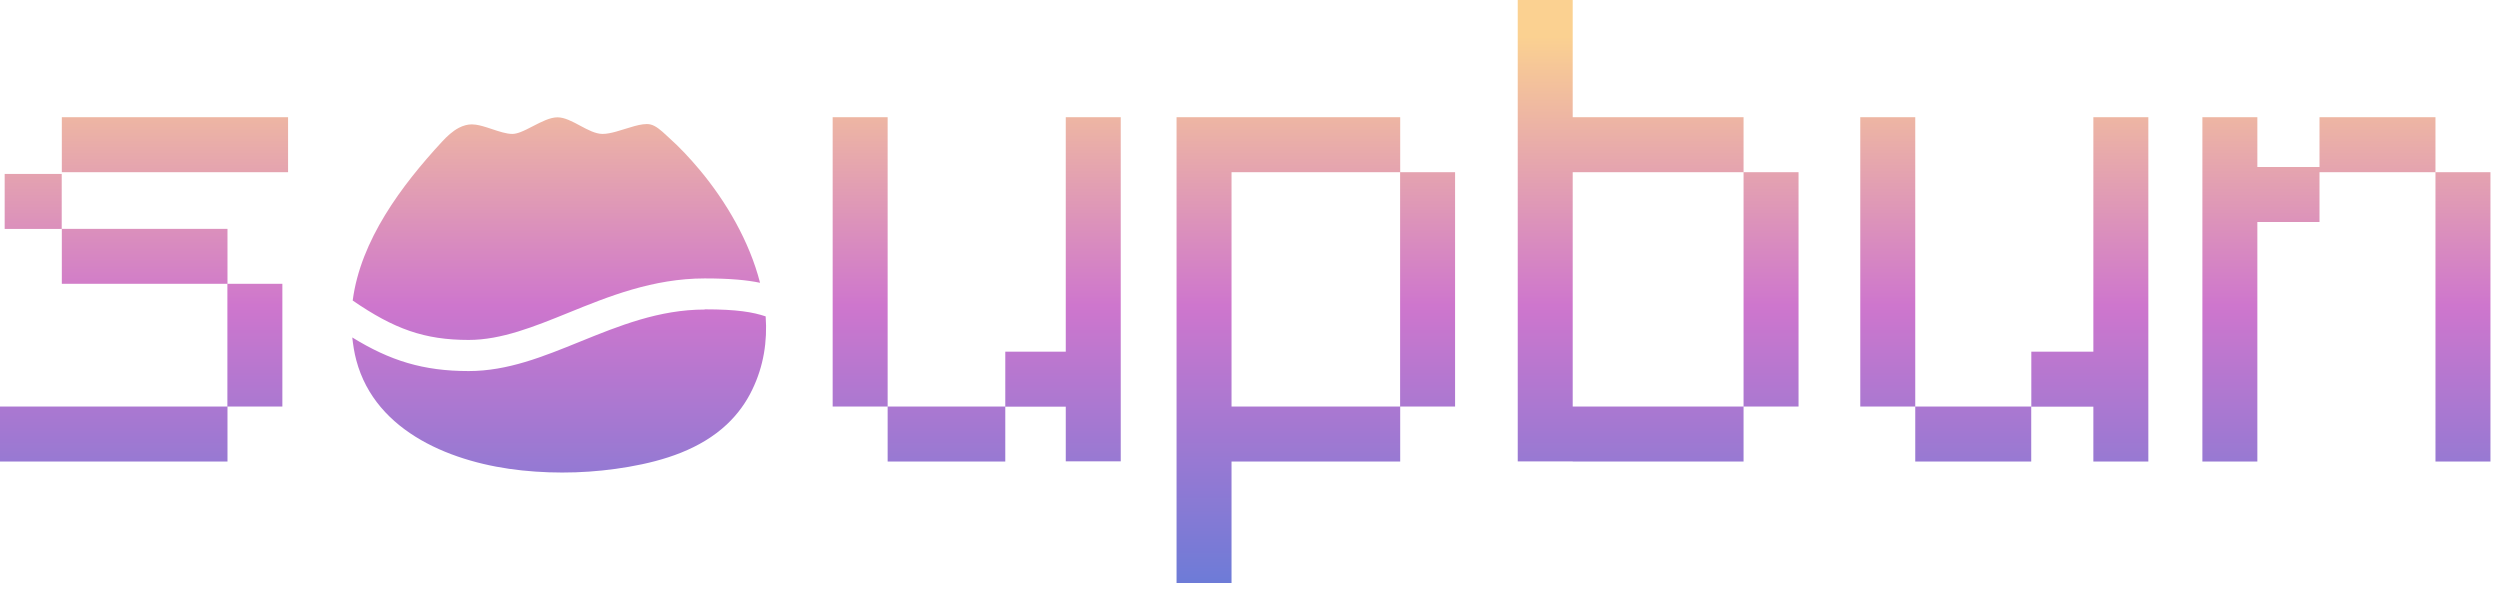 <svg width="241" height="57" viewBox="0 0 241 57" fill="none" xmlns="http://www.w3.org/2000/svg">
<path fill-rule="evenodd" clip-rule="evenodd" d="M151.609 39.19V16.6H168.079V39.19H151.609ZM168.079 39.19L173.38 39.19V16.6H168.079V11.3H151.609V0H146.31V44.48H151.609V44.49H168.079V39.19ZM5.96 11.3H27.77V16.6H5.96V11.3ZM0.45 16.77H5.95V22.07H0.45V16.77ZM21.93 22.06H5.96V27.36L21.92 27.36V39.19H0V44.49H21.93V39.19H27.22V27.36L21.93 27.36V22.06ZM45.18 32.77C48.334 32.77 51.478 31.495 54.8 30.148L54.82 30.14C58.63 28.59 62.95 26.84 67.94 26.84C70.39 26.84 72.019 27 73.269 27.26C72.24 23.24 69.98 19.41 67.46 16.39C66.53 15.28 65.53 14.2 64.45 13.24L64.307 13.109L64.214 13.023C63.772 12.613 63.218 12.1 62.67 11.99C61.848 11.826 60.56 12.366 59.393 12.688C58.927 12.816 58.48 12.91 58.09 12.91C57.404 12.91 56.66 12.51 55.915 12.11C55.17 11.71 54.426 11.31 53.74 11.31C53.023 11.31 52.179 11.748 51.372 12.165C50.959 12.379 50.556 12.588 50.185 12.73C49.897 12.84 49.628 12.91 49.39 12.91C49.102 12.91 48.786 12.852 48.454 12.764C48.129 12.679 47.789 12.565 47.448 12.452C47.136 12.347 46.822 12.243 46.52 12.16C46.293 12.097 46.071 12.047 45.86 12.018C45.733 12 45.609 11.99 45.49 11.99C45.288 11.99 45.092 12.016 44.901 12.063C44.669 12.121 44.445 12.21 44.231 12.323C43.621 12.643 43.083 13.15 42.62 13.65C38.7 17.89 34.76 23.16 34 28.97C37.997 31.718 40.914 32.769 45.18 32.77ZM67.94 29.84C63.54 29.84 59.68 31.41 55.95 32.92C52.34 34.39 48.93 35.77 45.18 35.77C40.79 35.77 37.6 34.77 33.96 32.53C34.04 33.26 34.15 34 34.35 34.74C36.22 41.75 43.78 44.67 50.32 45.35C53.75 45.71 57.23 45.59 60.62 45C64.019 44.41 67.5 43.32 70.07 40.91C71.09 39.95 71.92 38.82 72.519 37.56C73.62 35.29 73.98 32.9 73.81 30.5C72.59 30.09 71.06 29.82 67.94 29.82V29.84ZM85.569 39.19H96.909L96.91 33.9H102.74V11.3H108.04V44.47H102.74V39.2H96.91L96.909 44.49H85.569V39.19ZM85.569 11.3V39.19H80.269V11.3H85.569ZM195.81 39.19H184.63V11.3H179.33V39.19H184.63V44.49H195.81V39.19ZM223.6 11.3H234.779V16.6H223.6V21.4H217.609V44.49H212.31V11.3H217.609V16.1H223.6V11.3ZM234.779 16.6H240.08V44.49H234.78L234.779 16.6ZM201.8 44.49V39.2H195.819V33.9H201.8V11.3H207.1V44.49H201.8ZM118.72 11.3H134.979V16.6H140.27V39.19L134.979 39.19V44.49H118.72V56.2H113.42V11.3H118.72ZM118.72 16.6V39.19L134.97 39.19V16.6H118.72Z" fill="url(#paint0_linear_887_259)"/>
<defs>
<linearGradient id="paint0_linear_887_259" x1="113.42" y1="3.5" x2="113.42" y2="56" gradientUnits="userSpaceOnUse">
<stop stop-color="#FBD191"/>
<stop offset="0.495" stop-color="#CE76CD"/>
<stop offset="1" stop-color="#6E7BD7"/>
</linearGradient>
</defs>
</svg>
